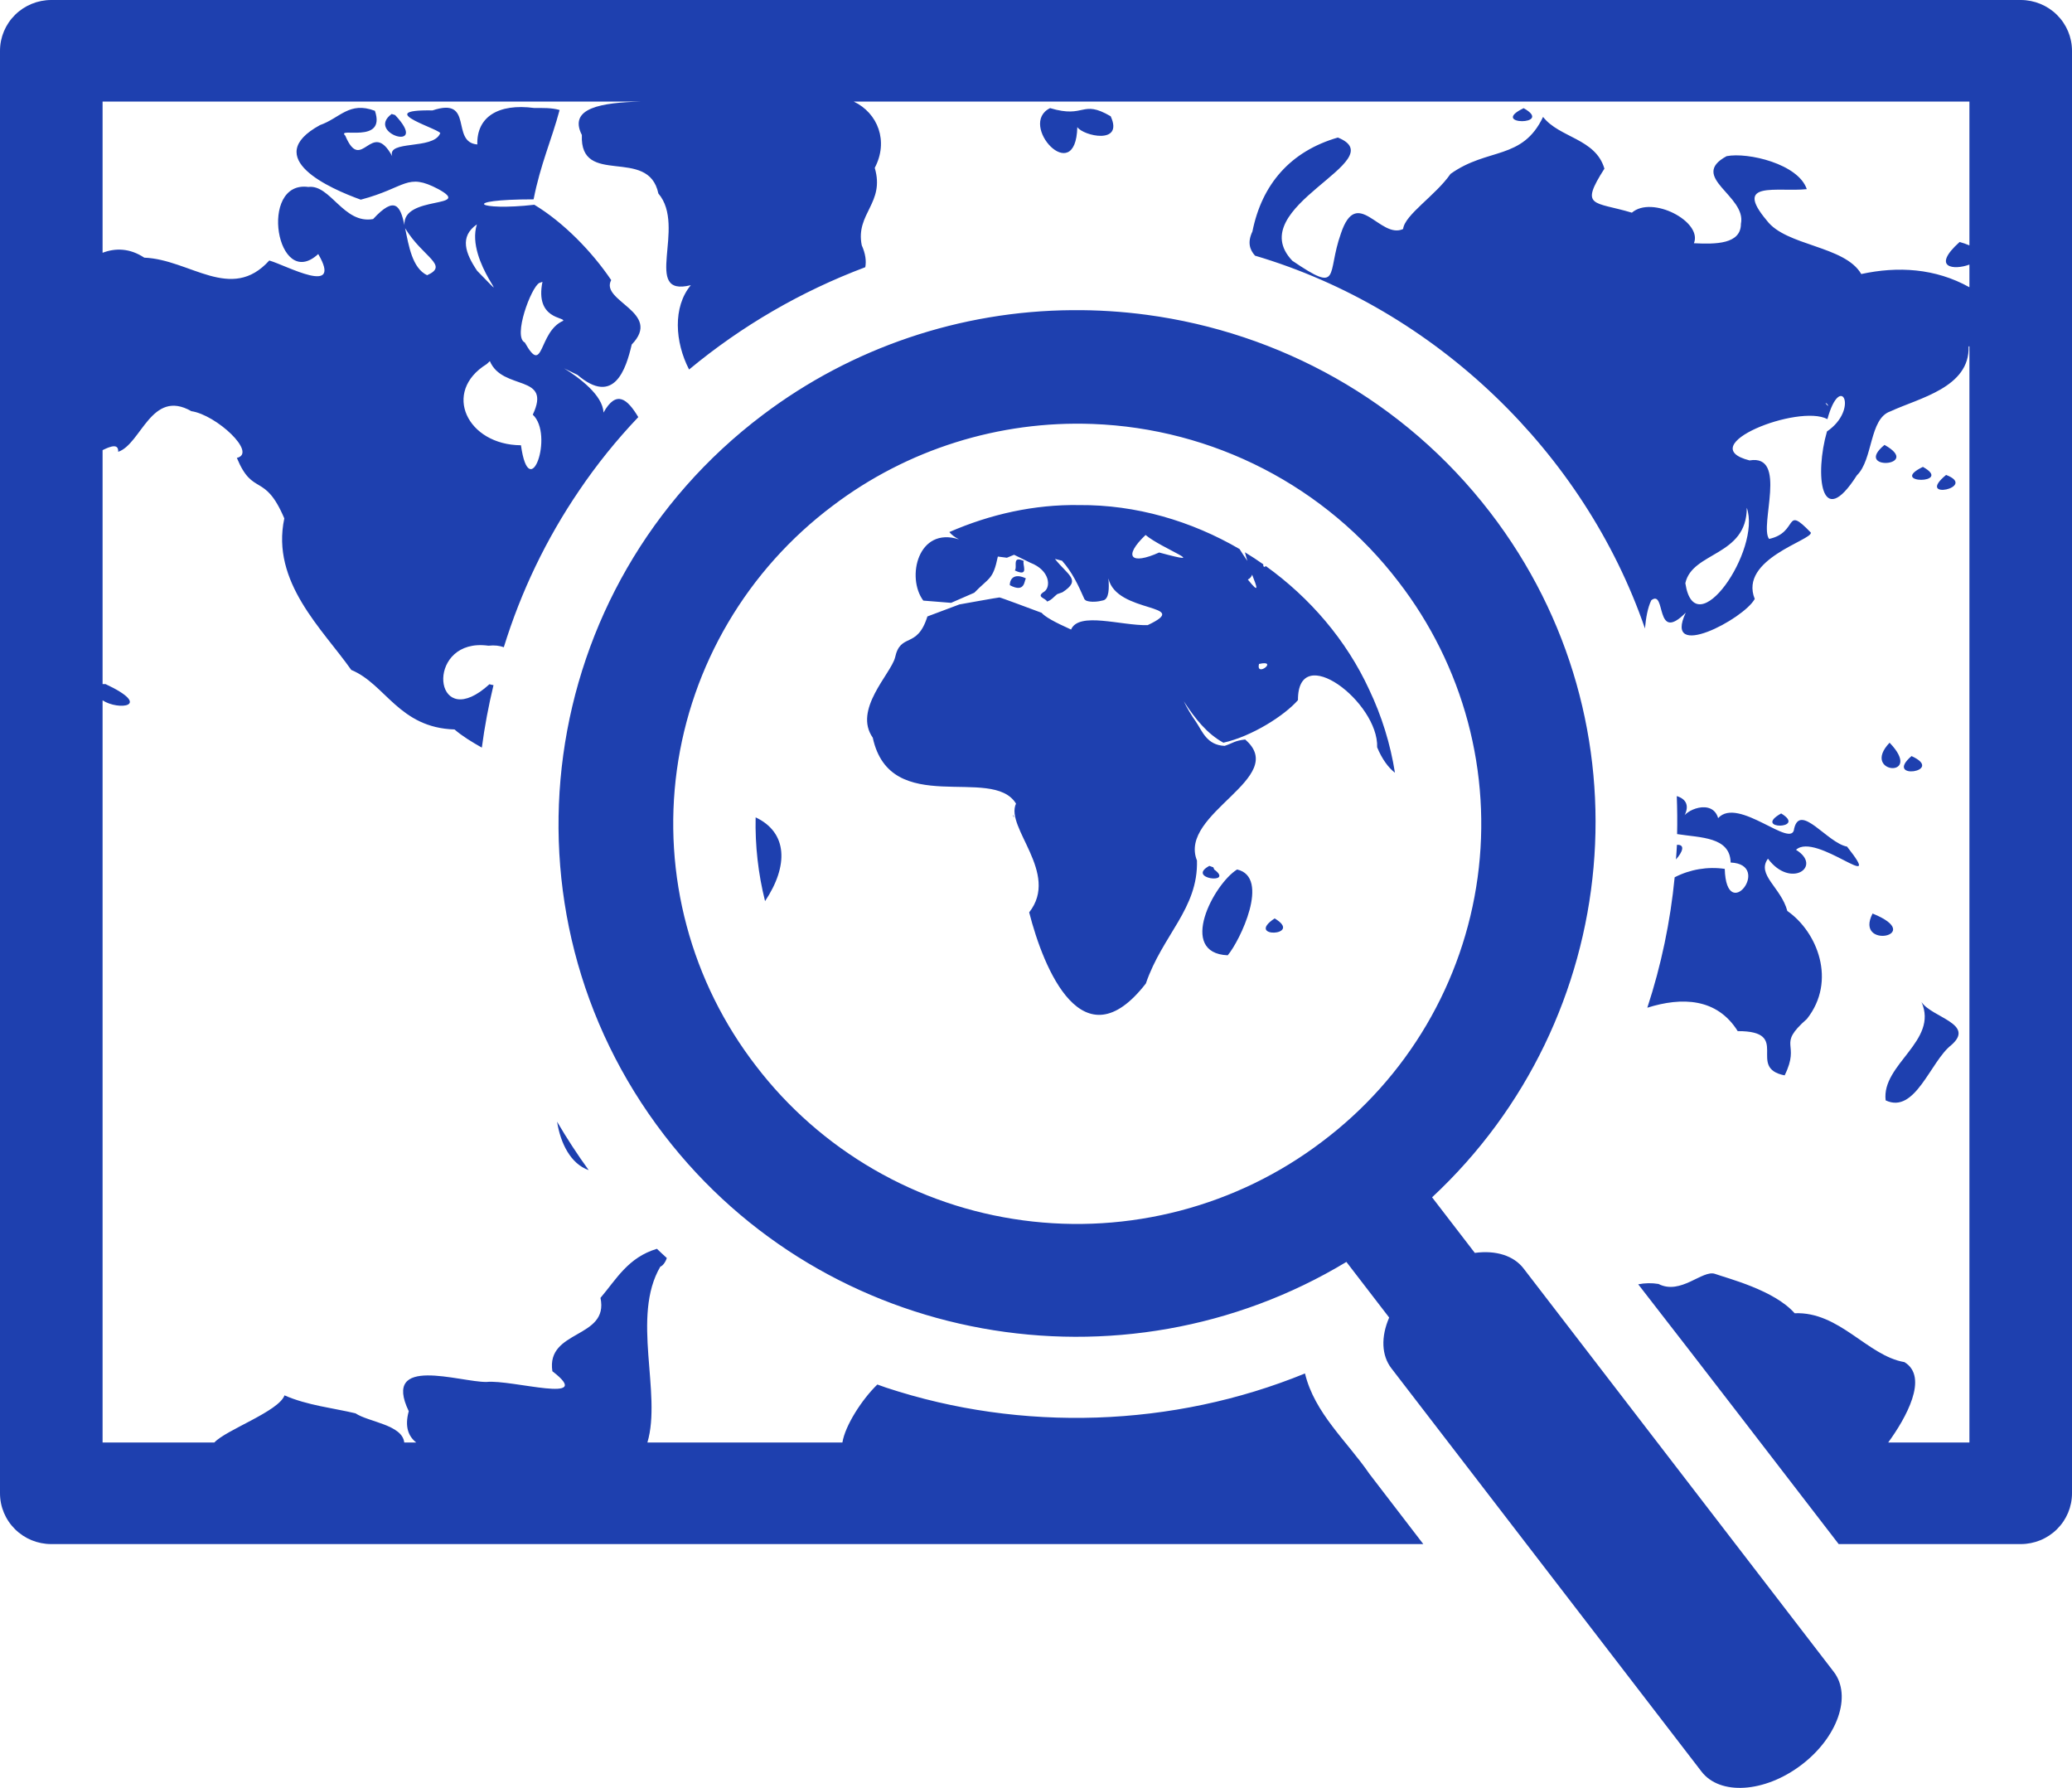 <svg width="51" height="44" viewBox="0 0 51 44" fill="none" xmlns="http://www.w3.org/2000/svg">
<path d="M1.262 0C0.928 0 0.606 0.132 0.37 0.366C0.133 0.601 0 0.918 0 1.25V36.75C0 37.082 0.133 37.4 0.37 37.634C0.606 37.869 0.928 38 1.262 38H35.033C34.592 37.425 34.152 36.85 33.709 36.275C33.157 35.47 32.356 34.78 32.121 33.801C28.875 35.128 25.144 35.251 21.812 34.15C21.739 34.126 21.667 34.097 21.595 34.073C21.212 34.443 20.8 35.088 20.735 35.5H15.935C16.295 34.291 15.53 32.402 16.254 31.171C16.311 31.156 16.381 31.06 16.413 30.96C16.331 30.884 16.248 30.81 16.169 30.733C15.459 30.947 15.175 31.476 14.78 31.941C14.995 32.953 13.439 32.713 13.596 33.746C14.68 34.578 12.595 33.944 11.975 34.01C11.318 34.017 9.393 33.335 10.061 34.73C9.956 35.113 10.053 35.348 10.245 35.5H9.95C9.904 35.062 9.071 34.997 8.75 34.782C8.209 34.652 7.563 34.587 7.003 34.34C6.859 34.736 5.561 35.189 5.276 35.5H2.525V17.235C2.912 17.492 3.781 17.39 2.597 16.835H2.525V11.078C2.755 10.963 2.919 10.926 2.909 11.119C3.478 10.929 3.726 9.557 4.71 10.119C5.324 10.208 6.34 11.151 5.83 11.269C6.228 12.231 6.51 11.611 6.998 12.758C6.664 14.326 7.944 15.488 8.646 16.487C9.488 16.833 9.82 17.91 11.188 17.952C11.373 18.113 11.612 18.259 11.86 18.399C11.928 17.882 12.025 17.369 12.147 16.862C12.114 16.855 12.082 16.85 12.047 16.839C10.731 18.04 10.462 15.96 11.746 15.879C11.832 15.873 11.924 15.878 12.024 15.891C12.173 15.874 12.297 15.891 12.401 15.928C12.823 14.558 13.448 13.258 14.256 12.071C14.69 11.43 15.177 10.826 15.711 10.265C15.446 9.825 15.174 9.58 14.854 10.154C14.829 9.302 12.502 8.408 14.214 9.226C15.113 9.993 15.407 9.093 15.549 8.479C16.319 7.684 14.76 7.413 15.044 6.893C14.571 6.192 13.871 5.473 13.152 5.039C11.758 5.199 11.269 4.907 13.134 4.906C13.302 4.044 13.581 3.433 13.774 2.707C13.572 2.649 13.361 2.658 13.152 2.658C12.26 2.539 11.73 2.881 11.749 3.555C11.079 3.502 11.681 2.371 10.647 2.717C9.081 2.692 10.975 3.216 10.829 3.292C10.65 3.69 9.521 3.442 9.654 3.845C9.137 2.898 8.902 4.297 8.499 3.339C8.257 3.109 9.514 3.566 9.228 2.727C8.595 2.487 8.368 2.907 7.875 3.079C6.402 3.886 8.132 4.645 8.88 4.914C10.007 4.616 10.006 4.24 10.789 4.654C11.668 5.136 9.902 4.797 9.956 5.54C9.855 5.078 9.729 4.8 9.184 5.391C8.456 5.521 8.132 4.532 7.589 4.601C6.352 4.435 6.814 7.19 7.833 6.252C8.449 7.308 7.045 6.529 6.628 6.411C5.688 7.451 4.674 6.384 3.551 6.341C3.192 6.104 2.839 6.101 2.525 6.221V2.5H15.766C14.822 2.526 13.979 2.649 14.322 3.322C14.266 4.619 15.961 3.589 16.205 4.762C16.909 5.581 15.786 7.324 17.004 7.018C16.556 7.557 16.612 8.417 16.961 9.094C18.254 8.02 19.72 7.169 21.298 6.576C21.326 6.422 21.304 6.245 21.211 6.036C21.053 5.252 21.788 5.001 21.531 4.131C21.877 3.476 21.608 2.783 21.015 2.5H48.475V6.039C48.397 6.006 48.316 5.978 48.234 5.955C47.523 6.594 48.098 6.654 48.475 6.511V7.069C47.634 6.6 46.71 6.549 45.813 6.744C45.405 6.042 43.962 6.059 43.488 5.427C42.652 4.435 43.743 4.731 44.472 4.655C44.266 4.035 43.023 3.741 42.499 3.843C41.551 4.357 42.996 4.818 42.851 5.508C42.851 6.01 42.233 6.013 41.694 5.986C41.912 5.455 40.663 4.802 40.167 5.234C39.23 4.953 38.872 5.118 39.491 4.151C39.275 3.407 38.381 3.393 37.981 2.877C37.469 3.951 36.617 3.626 35.703 4.28C35.336 4.81 34.574 5.286 34.536 5.636C33.969 5.899 33.403 4.555 33.005 5.746C32.645 6.754 33.025 7.242 31.809 6.417C30.55 5.089 34.338 3.951 32.93 3.385C31.761 3.723 31.059 4.538 30.827 5.697C30.701 5.96 30.758 6.144 30.891 6.292C35.326 7.602 38.997 11.134 40.489 15.467C40.512 15.206 40.556 14.955 40.645 14.772C41.018 14.49 40.722 15.854 41.493 15.078C40.925 16.286 42.921 15.238 43.191 14.74C42.795 13.756 44.615 13.292 44.572 13.107C43.902 12.411 44.283 13.103 43.544 13.263C43.299 12.94 44.014 11.169 43.063 11.331C41.643 10.969 44.27 9.934 44.98 10.315C45.303 9.131 45.768 10.074 44.969 10.618C44.665 11.669 44.811 13.102 45.705 11.698C46.107 11.31 46.007 10.3 46.53 10.124C47.233 9.796 48.487 9.54 48.455 8.526C48.462 8.524 48.468 8.524 48.475 8.523V35.5H46.476C46.909 34.906 47.483 33.89 46.876 33.522C45.961 33.365 45.278 32.273 44.173 32.319C43.674 31.75 42.525 31.462 42.216 31.351C41.907 31.24 41.371 31.881 40.821 31.598C40.656 31.571 40.487 31.574 40.323 31.607C41.976 33.732 43.614 35.868 45.257 38H49.738C50.072 38 50.394 37.869 50.63 37.634C50.867 37.4 51 37.082 51 36.75V1.25C51 0.918 50.867 0.601 50.63 0.366C50.394 0.132 50.072 0 49.738 0H1.262ZM25.848 2.66C25.035 3.057 26.477 4.635 26.517 3.128C26.666 3.348 27.665 3.57 27.338 2.861C26.612 2.437 26.723 2.924 25.848 2.661M37.503 2.662C36.626 3.085 38.27 3.093 37.503 2.662V2.662ZM9.64 2.805C8.983 3.288 10.603 3.766 9.725 2.831L9.64 2.805ZM15.015 3.092C14.853 3.192 15.179 3.248 15.015 3.092V3.092ZM8.675 3.709C8.635 3.716 8.752 3.798 8.675 3.709V3.709ZM10.924 3.915C10.863 4.235 11.715 4.051 10.924 3.915V3.915ZM12.032 4.005C12.308 4.19 12.784 3.958 12.032 4.005V4.005ZM9.823 4.038C9.76 4.263 10.312 4.088 9.823 4.038V4.038ZM11.389 4.742C11.146 4.895 11.884 4.855 11.389 4.742V4.742ZM11.738 5.522C11.44 6.463 12.797 7.737 11.744 6.664C11.455 6.235 11.304 5.824 11.738 5.522ZM9.972 5.617C10.405 6.334 11.066 6.526 10.513 6.773C10.146 6.597 10.061 6.049 9.972 5.617ZM16.778 6.34C16.613 6.35 16.839 6.38 16.778 6.34V6.34ZM6.54 6.566C6.461 6.57 6.483 6.793 6.54 6.566V6.566ZM10.45 6.933C10.219 6.925 10.415 7.406 10.45 6.933V6.933ZM13.352 6.936C13.164 7.861 13.913 7.802 13.862 7.895C13.243 8.165 13.391 9.277 12.918 8.429C12.619 8.291 13.071 7.07 13.275 6.963L13.352 6.936ZM10.309 6.937C10.305 7.154 10.375 6.952 10.309 6.937V6.937ZM46.835 7.02C46.747 7.105 46.855 7.054 46.835 7.02V7.02ZM10.345 7.141C9.884 7.466 10.69 7.498 10.345 7.141V7.141ZM26.392 7.633C23.638 7.652 20.965 8.556 18.776 10.21C13.176 14.432 12.086 22.392 16.351 27.937C20.342 33.128 27.631 34.38 33.14 31.056L34.193 32.425C33.986 32.902 34.005 33.358 34.246 33.672L41.881 43.599C42.335 44.19 43.432 44.12 44.331 43.441C45.23 42.764 45.59 41.735 45.136 41.144L37.501 31.217C37.26 30.903 36.821 30.763 36.301 30.834L35.249 29.466C39.95 25.091 40.67 17.801 36.679 12.61C34.547 9.838 31.471 8.183 28.228 7.748C27.619 7.666 27.006 7.628 26.392 7.633ZM12.057 8.887C12.372 9.629 13.591 9.193 13.114 10.205C13.645 10.7 13.03 12.445 12.823 10.958C11.501 10.951 10.87 9.645 11.98 8.96L12.057 8.887ZM13.209 9.01C12.572 9.199 13.613 9.35 13.209 9.01V9.01ZM44.934 9.924C44.969 9.899 45.057 10.078 44.934 9.924V9.924ZM26.9 10.434C28.366 10.489 29.8 10.866 31.101 11.537C32.401 12.208 33.535 13.157 34.42 14.314C35.214 15.341 35.794 16.513 36.129 17.762C36.464 19.012 36.545 20.315 36.37 21.596C36.195 22.877 35.766 24.111 35.108 25.228C34.45 26.345 33.575 27.321 32.535 28.102C31.498 28.888 30.314 29.463 29.052 29.794C27.79 30.125 26.475 30.207 25.181 30.033C23.887 29.86 22.64 29.435 21.513 28.783C20.385 28.131 19.399 27.266 18.61 26.235C17.817 25.208 17.236 24.037 16.902 22.787C16.567 21.537 16.485 20.234 16.66 18.953C16.835 17.672 17.265 16.438 17.923 15.321C18.581 14.205 19.456 13.228 20.496 12.447C22.329 11.058 24.594 10.346 26.9 10.434ZM46.385 10.949C45.593 11.599 47.337 11.48 46.385 10.949V10.949ZM47.33 11.49C46.452 11.915 48.096 11.915 47.33 11.49V11.49ZM47.901 11.688C47.118 12.333 48.699 11.994 47.901 11.688V11.688ZM47.87 11.828C47.843 11.874 47.913 11.828 47.87 11.828V11.828ZM47.944 11.909C47.881 11.917 47.968 11.947 47.944 11.909V11.909ZM26.565 12.43C25.462 12.411 24.372 12.655 23.367 13.094C23.42 13.158 23.495 13.219 23.605 13.274C22.595 12.949 22.301 14.212 22.726 14.781L23.41 14.836L23.981 14.587C24.35 14.207 24.442 14.273 24.561 13.697L24.784 13.726L24.96 13.653L25.363 13.85C25.845 14.037 25.868 14.44 25.706 14.558C25.478 14.697 25.747 14.718 25.77 14.804C25.884 14.772 25.95 14.674 26.022 14.622L26.151 14.576C26.623 14.27 26.294 14.169 25.966 13.755L26.14 13.799C26.394 14.084 26.543 14.407 26.694 14.749C26.711 14.763 26.727 14.78 26.746 14.786C26.86 14.824 27.021 14.811 27.159 14.774C27.296 14.737 27.305 14.479 27.282 14.233C27.476 15.111 29.383 14.85 28.248 15.385C27.594 15.4 26.555 15.045 26.363 15.493C25.94 15.303 25.724 15.179 25.638 15.081C25.378 14.984 24.628 14.703 24.601 14.703C24.569 14.703 23.615 14.875 23.615 14.875L22.827 15.171C22.571 15.988 22.167 15.551 22.03 16.185C21.922 16.59 20.997 17.465 21.482 18.154C21.914 20.147 24.423 18.82 25.008 19.777C24.733 20.366 26.092 21.488 25.332 22.453C25.69 23.856 26.654 26.2 28.204 24.204C28.613 23.009 29.494 22.363 29.462 21.178C28.994 20.01 31.75 19.145 30.648 18.199C30.383 18.23 30.353 18.287 30.143 18.356C29.703 18.339 29.59 17.988 29.44 17.767C29.325 17.605 29.224 17.435 29.137 17.258C29.417 17.688 29.706 18.053 30.112 18.278C30.815 18.122 31.62 17.607 31.948 17.23C31.94 15.758 33.937 17.285 33.897 18.391C34.02 18.689 34.178 18.896 34.335 19.017C34.223 18.309 34.01 17.621 33.702 16.974C33.142 15.757 32.245 14.712 31.155 13.93C31.135 13.961 31.085 13.963 31.095 13.888C30.948 13.784 30.797 13.686 30.643 13.592C30.66 13.662 30.68 13.732 30.703 13.804C30.637 13.706 30.567 13.607 30.51 13.512C29.32 12.818 27.956 12.42 26.566 12.43L26.565 12.43ZM42.995 12.496C43.361 13.529 41.721 15.923 41.483 14.352C41.651 13.575 42.997 13.692 42.995 12.496ZM12.256 12.769C12.245 12.807 12.33 12.761 12.256 12.769V12.769ZM13.034 13.133C12.857 13.224 13.181 13.254 13.034 13.133V13.133ZM28.197 13.166C28.604 13.506 29.855 13.956 28.531 13.597C27.843 13.908 27.629 13.709 28.197 13.166ZM25.047 13.771C24.958 13.798 25.033 13.98 24.978 14.038C25.357 14.221 25.145 13.864 25.201 13.806C25.124 13.77 25.076 13.761 25.047 13.771ZM30.82 14.143C30.937 14.445 31.015 14.637 30.714 14.263C30.739 14.251 30.761 14.234 30.779 14.214C30.798 14.193 30.811 14.169 30.82 14.143ZM25.082 14.181C24.934 14.165 24.855 14.263 24.855 14.401C25.246 14.611 25.206 14.264 25.254 14.237C25.2 14.208 25.143 14.189 25.082 14.181ZM31.128 16.322C31.351 16.331 30.915 16.642 30.989 16.34C31.051 16.326 31.096 16.321 31.128 16.322ZM46.51 18.278C45.782 19.043 47.376 19.178 46.51 18.278V18.278ZM46.459 18.397C46.445 18.448 46.534 18.389 46.459 18.397V18.397ZM46.522 18.507C46.446 18.494 46.529 18.558 46.522 18.507V18.507ZM47.05 18.607C46.346 19.214 47.901 18.993 47.05 18.607V18.607ZM47.126 18.779C47.116 18.853 47.18 18.77 47.126 18.779V18.779ZM47.026 18.806C46.986 18.841 47.073 18.868 47.026 18.806V18.806ZM41.272 19.592C41.284 19.904 41.287 20.215 41.28 20.527C41.859 20.618 42.584 20.592 42.598 21.227C43.636 21.271 42.491 22.773 42.453 21.383C42.03 21.322 41.599 21.395 41.22 21.59C41.114 22.681 40.889 23.757 40.547 24.8C41.395 24.533 42.261 24.559 42.772 25.376C44.117 25.371 42.973 26.279 43.927 26.465C44.333 25.643 43.713 25.746 44.475 25.076C45.215 24.14 44.73 22.93 43.993 22.419C43.839 21.84 43.228 21.527 43.516 21.132C44.076 21.884 44.87 21.321 44.207 20.914C44.697 20.461 46.445 22.08 45.463 20.835C44.978 20.746 44.312 19.753 44.161 20.392C44.118 20.922 42.782 19.588 42.29 20.134C42.147 19.642 41.45 19.939 41.411 20.158C41.625 19.828 41.49 19.658 41.272 19.592ZM43.841 20.019C43.117 20.426 44.494 20.412 43.841 20.019V20.019ZM24.938 20.054C24.921 20.076 24.996 20.184 24.938 20.054V20.054ZM18.599 20.115C18.584 20.809 18.662 21.503 18.831 22.177C19.412 21.306 19.389 20.488 18.599 20.115ZM43.803 20.139C43.75 20.151 43.847 20.17 43.803 20.139V20.139ZM44.293 20.199C44.056 20.364 44.529 20.364 44.293 20.199V20.199ZM44.293 20.204C44.078 20.357 44.507 20.357 44.293 20.204V20.204ZM43.852 20.248C43.777 20.239 43.86 20.298 43.852 20.248V20.248ZM41.276 20.791C41.271 20.911 41.26 21.031 41.252 21.151C41.415 20.969 41.486 20.781 41.276 20.791ZM29.767 21.309C29.183 21.626 30.392 21.771 29.887 21.399L29.865 21.345L29.767 21.309ZM30.45 21.398C29.873 21.755 28.978 23.457 30.219 23.51C30.518 23.158 31.276 21.589 30.45 21.398ZM46.091 22.482C45.629 23.384 47.432 23.023 46.091 22.482V22.482ZM31.374 22.602C30.623 23.1 32.101 23.037 31.374 22.602V22.602ZM47.295 24.66C47.722 25.617 46.306 26.191 46.413 27.08C47.14 27.427 47.515 26.121 48.027 25.721C48.632 25.197 47.55 25.042 47.295 24.66ZM13.712 27.605C13.795 28.132 14.044 28.642 14.49 28.797C14.211 28.412 13.952 28.015 13.712 27.605Z" fill="#1e40af"/>
</svg>

